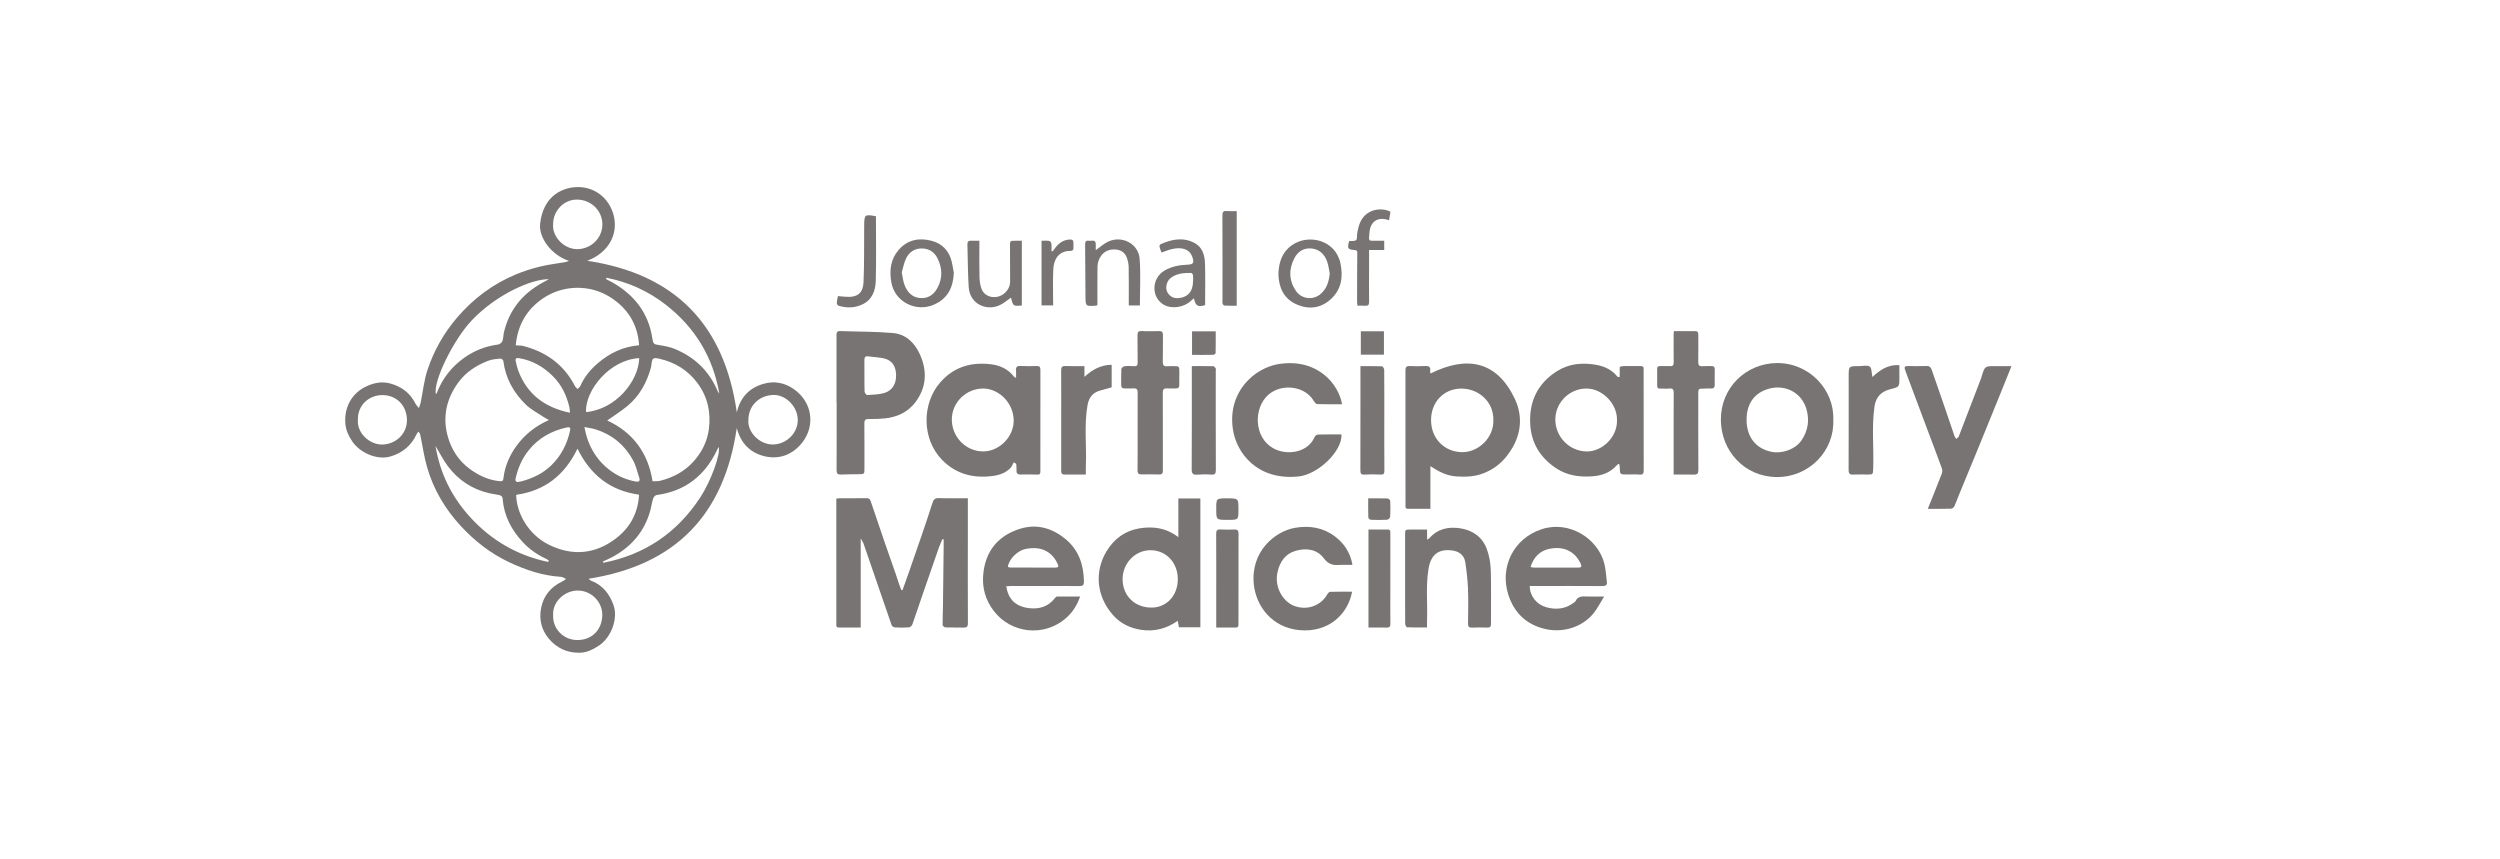 <?xml version="1.0" encoding="utf-8"?>
<!-- Generator: Adobe Illustrator 16.0.0, SVG Export Plug-In . SVG Version: 6.00 Build 0)  -->
<!DOCTYPE svg PUBLIC "-//W3C//DTD SVG 1.1//EN" "http://www.w3.org/Graphics/SVG/1.1/DTD/svg11.dtd">
<svg version="1.1" id="Layer_1" xmlns="http://www.w3.org/2000/svg" xmlns:xlink="http://www.w3.org/1999/xlink" x="0px" y="0px"
	 width="326px" height="112px" viewBox="0 0 326 112" enable-background="new 0 0 326 112" xml:space="preserve">
<rect id="background" opacity="0" fill="#787473" width="326" height="112"/>
<g>
	<path fill-rule="evenodd" clip-rule="evenodd" fill="#787473" d="M74.2,34.022c-2.302-0.753-3.974-3.042-3.768-4.855
		c0.387-3.4,2.586-4.633,4.623-4.764c2.428-0.155,4.408,1.424,4.978,3.72c0.593,2.388-0.637,4.821-3.458,5.882
		c11.434,1.718,17.874,8.29,19.504,19.769c0.466-2.005,1.658-3.214,3.523-3.736c1.387-0.389,2.722-0.123,3.87,0.671
		c2.542,1.761,2.799,4.842,1.188,6.939c-1.24,1.614-2.977,2.3-4.915,1.859c-1.845-0.42-3.156-1.669-3.669-3.698
		c-1.664,11.38-8.026,17.88-19.306,19.655c0.074,0.067,0.16,0.201,0.279,0.244c1.536,0.574,2.442,1.742,2.961,3.225
		c0.603,1.718-0.302,4.155-1.837,5.202c-0.801,0.545-1.657,0.978-2.623,0.984c-1.606,0.013-2.96-0.602-4.006-1.86
		c-0.972-1.172-1.261-2.547-0.985-3.973c0.306-1.574,1.255-2.753,2.742-3.452c0.183-0.087,0.342-0.225,0.512-0.336
		c-0.221-0.099-0.438-0.266-0.664-0.279c-2.381-0.145-4.583-0.886-6.725-1.891c-2.445-1.148-4.519-2.771-6.342-4.743
		c-2.049-2.218-3.553-4.756-4.387-7.652c-0.402-1.395-0.6-2.846-0.901-4.268c-0.028-0.137-0.137-0.255-0.208-0.383
		c-0.084,0.102-0.196,0.189-0.248,0.305c-0.694,1.521-1.872,2.492-3.454,2.946c-1.708,0.49-3.948-0.478-4.953-1.979
		c-0.487-0.727-0.827-1.466-0.898-2.337c-0.162-1.976,0.744-3.938,2.807-4.868c0.979-0.442,1.982-0.642,3.07-0.338
		c1.465,0.409,2.561,1.227,3.25,2.592c0.113,0.222,0.306,0.404,0.462,0.604c0.079-0.229,0.184-0.453,0.232-0.689
		c0.293-1.425,0.434-2.898,0.888-4.27c0.838-2.532,2.143-4.836,3.896-6.874c2.114-2.457,4.644-4.35,7.635-5.592
		c1.015-0.422,2.078-0.758,3.146-1.021c1.079-0.265,2.193-0.39,3.291-0.582C73.827,34.162,73.934,34.11,74.2,34.022z M71.582,54.771
		c-0.309-0.174-0.504-0.267-0.682-0.387c-0.789-0.532-1.667-0.975-2.337-1.629c-1.598-1.558-2.648-3.442-2.931-5.702
		c-0.015-0.12-0.271-0.311-0.396-0.297c-0.535,0.058-1.092,0.101-1.586,0.292c-1.555,0.603-2.912,1.475-3.918,2.869
		c-1.52,2.104-2.027,4.42-1.368,6.9c0.467,1.756,1.428,3.277,2.95,4.375c1.159,0.836,2.41,1.421,3.855,1.554
		c0.349,0.033,0.441-0.048,0.482-0.398c0.182-1.571,0.801-2.979,1.731-4.245C68.438,56.662,69.794,55.572,71.582,54.771z
		 M83.34,45.018c-0.191-2.786-1.512-4.834-3.77-6.269c-2.686-1.706-6.206-1.607-8.806,0.185c-2.112,1.456-3.265,3.488-3.512,6.09
		c0.229,0.018,0.338,0.027,0.448,0.034c0.131,0.008,0.268-0.006,0.394,0.024c3.055,0.754,5.414,2.419,6.879,5.258
		c0.076,0.148,0.228,0.257,0.344,0.384c0.12-0.128,0.288-0.234,0.354-0.385c0.52-1.188,1.343-2.175,2.301-2.99
		C79.47,46.076,81.201,45.207,83.34,45.018z M85.096,62.761c0.325-0.02,0.669,0.013,0.985-0.066c1.668-0.421,3.143-1.184,4.32-2.479
		c1.114-1.225,1.829-2.654,2.037-4.275c0.281-2.178-0.164-4.22-1.506-6.012c-1.241-1.657-2.908-2.677-4.902-3.138
		c-0.917-0.211-0.981-0.107-1.098,0.854c-0.006,0.056-0.005,0.114-0.02,0.168c-0.538,2.033-1.496,3.823-3.144,5.167
		c-0.814,0.663-1.709,1.227-2.586,1.849C82.515,56.379,84.502,59.014,85.096,62.761z M75.303,58.501
		c-1.687,3.501-4.3,5.501-7.991,6.023c0.029,2.318,1.531,5.153,4.251,6.503c3.066,1.521,6.081,1.256,8.804-0.853
		c1.817-1.406,2.836-3.311,2.965-5.668C79.538,63.979,76.966,61.898,75.303,58.501z M78.593,73.23
		c0.029,0.051,0.058,0.102,0.086,0.154c5.412-1.053,9.622-3.913,12.647-8.537c1.383-2.114,2.71-5.753,2.373-6.574
		c-0.078,0.164-0.138,0.293-0.199,0.422c-1.592,3.337-4.156,5.359-7.868,5.856c-0.175,0.023-0.398,0.26-0.458,0.442
		c-0.159,0.495-0.222,1.021-0.358,1.521c-0.755,2.782-2.475,4.785-4.99,6.136C79.426,72.867,79.004,73.039,78.593,73.23z
		 M71.578,36.41c-2.127-0.06-6.777,1.895-10.077,5.384c-2.353,2.486-5.038,7.923-4.661,9.583c0.017-0.001,0.044,0.004,0.051-0.005
		c0.028-0.046,0.057-0.094,0.076-0.145c0.734-1.891,1.932-3.418,3.591-4.589c1.325-0.934,2.782-1.5,4.39-1.711
		c0.211-0.028,0.49-0.251,0.564-0.45c0.135-0.359,0.113-0.772,0.204-1.152c0.687-2.89,2.386-5.001,4.97-6.428
		C70.982,36.732,71.281,36.572,71.578,36.41z M93.801,51.316c-0.837-4.771-3.178-8.616-6.966-11.567
		c-2.301-1.792-4.885-2.967-7.789-3.537c0.015,0.138,0.007,0.196,0.025,0.205c0.294,0.159,0.599,0.298,0.887,0.465
		c2.777,1.618,4.585,3.924,5.093,7.16c0.134,0.852,0.188,0.845,0.956,0.967c0.661,0.105,1.339,0.229,1.954,0.481
		c2.619,1.072,4.526,2.894,5.627,5.525C93.635,51.126,93.729,51.216,93.801,51.316z M71.485,73.276
		c0.027-0.054,0.054-0.105,0.081-0.16c-0.095-0.072-0.181-0.167-0.288-0.215c-1.156-0.528-2.189-1.232-3.062-2.159
		c-1.507-1.601-2.494-3.456-2.67-5.678c-0.03-0.387-0.257-0.468-0.538-0.526c-0.401-0.084-0.81-0.132-1.21-0.222
		c-2.23-0.509-4.031-1.712-5.395-3.522c-0.619-0.821-1.08-1.763-1.612-2.647c0.572,3.547,2.102,6.64,4.526,9.298
		C64.087,70.479,67.472,72.438,71.485,73.276z M72.128,80.203c-0.076,1.831,1.372,3.232,3.106,3.258
		c1.921,0.029,3.212-1.28,3.302-3.133c0.085-1.777-1.374-3.257-3.067-3.319C73.623,76.94,72.022,78.508,72.128,80.203z
		 M72.127,29.213c-0.164,1.652,1.441,3.296,3.167,3.277c1.794-0.021,3.247-1.451,3.256-3.211c0.008-1.81-1.479-3.259-3.341-3.253
		C73.529,26.03,72.131,27.476,72.127,29.213z M46.67,54.749c-0.143,1.722,1.536,3.26,3.2,3.217c1.763-0.047,3.215-1.404,3.195-3.205
		c-0.022-1.893-1.367-3.242-3.208-3.242C48.104,51.52,46.61,52.85,46.67,54.749z M97.591,54.793
		c-0.137,1.465,1.386,3.213,3.249,3.168c1.72-0.043,3.195-1.489,3.19-3.198c-0.004-1.722-1.55-3.324-3.222-3.261
		C98.979,51.571,97.576,52.925,97.591,54.793z M67.617,62.842c0.147-0.029,0.297-0.051,0.441-0.092
		c1.433-0.395,2.75-1.018,3.826-2.065c1.297-1.267,2.087-2.816,2.462-4.581c0.069-0.326-0.064-0.449-0.41-0.373
		c-2.023,0.445-3.733,1.388-5.038,3.04c-0.842,1.064-1.349,2.269-1.654,3.571C67.172,62.646,67.208,62.881,67.617,62.842z
		 M83.352,46.7c-3.861,0.205-7.062,4.204-6.936,7.035C80.302,53.387,83.279,49.688,83.352,46.7z M76.204,55.684
		c0.137,0.576,0.205,0.98,0.332,1.364c0.481,1.471,1.265,2.761,2.422,3.801c1.126,1.01,2.438,1.663,3.932,1.944
		c0.407,0.077,0.61-0.05,0.475-0.47c-0.253-0.784-0.438-1.612-0.828-2.325c-1.062-1.949-2.676-3.3-4.804-3.988
		C77.265,55.857,76.767,55.801,76.204,55.684z M74.317,53.82c-0.023-0.287-0.015-0.483-0.058-0.667
		c-0.353-1.549-1.013-2.949-2.143-4.08c-1.234-1.234-2.687-2.084-4.441-2.368c-0.384-0.062-0.502,0.067-0.423,0.412
		c0.091,0.4,0.177,0.806,0.32,1.188C68.726,51.389,70.996,53.129,74.317,53.82z"/>
	<path fill-rule="evenodd" clip-rule="evenodd" fill="#787473" d="M112.236,70.21c0,3.956,0,7.751,0,11.62
		c-0.945,0-1.899,0.007-2.854-0.003c-0.419-0.006-0.323-0.338-0.324-0.586c-0.003-3.431-0.002-6.862-0.002-10.293
		c0-1.957,0-3.915,0-5.926c0.186-0.021,0.346-0.05,0.507-0.05c1.132-0.006,2.263,0.01,3.394-0.011
		c0.312-0.006,0.477,0.079,0.577,0.381c0.598,1.787,1.206,3.57,1.819,5.352c0.449,1.308,0.913,2.608,1.367,3.913
		c0.195,0.562,0.375,1.13,0.567,1.693c0.076,0.22,0.167,0.435,0.251,0.65c0.049,0,0.099,0.001,0.149,0.002
		c0.303-0.849,0.612-1.697,0.909-2.55c0.553-1.587,1.105-3.176,1.648-4.766c0.458-1.345,0.918-2.687,1.342-4.041
		c0.144-0.457,0.332-0.662,0.854-0.642c1.238,0.047,2.477,0.016,3.767,0.016c0,1.584,0,3.106,0,4.627
		c-0.002,3.884-0.014,7.767,0.007,11.65c0.003,0.496-0.161,0.608-0.611,0.591c-0.771-0.028-1.545,0.008-2.315-0.022
		c-0.134-0.006-0.369-0.199-0.371-0.308c-0.012-0.771,0.033-1.54,0.043-2.312c0.035-2.672,0.063-5.345,0.093-8.017
		c0.002-0.278,0-0.558,0-0.838c-0.053-0.015-0.104-0.031-0.157-0.046c-0.157,0.372-0.334,0.739-0.468,1.119
		c-0.722,2.06-1.436,4.12-2.146,6.183c-0.444,1.288-0.867,2.583-1.326,3.863c-0.057,0.155-0.282,0.342-0.441,0.352
		c-0.6,0.042-1.206,0.038-1.807,0.004c-0.157-0.008-0.394-0.157-0.442-0.296c-1.231-3.539-2.44-7.088-3.661-10.632
		C112.538,70.688,112.401,70.51,112.236,70.21z"/>
	<path fill-rule="evenodd" clip-rule="evenodd" fill="#787473" d="M186.525,60.787c0,1.907,0,3.702,0,5.562
		c-1.021,0-1.976-0.001-2.93,0.001c-0.398,0.002-0.317-0.284-0.317-0.521c-0.003-2.221-0.008-4.443-0.007-6.666
		c0-3.616,0.011-7.232-0.001-10.848c-0.003-0.448,0.129-0.603,0.58-0.581c0.638,0.033,1.282,0.027,1.92-0.005
		c0.499-0.026,0.828,0.059,0.72,0.665c-0.017,0.087,0.024,0.184,0.045,0.315c4.697-2.348,8.619-1.682,10.983,3.268
		c1.265,2.65,0.736,5.386-1.205,7.698c-0.776,0.923-1.737,1.607-2.892,2.054c-1.158,0.446-2.328,0.473-3.528,0.395
		C188.672,62.044,187.618,61.515,186.525,60.787z M194.731,54.754c0.045-2.4-1.964-4.119-4.239-4.081
		c-2.278,0.039-3.931,1.807-3.881,4.211c0.052,2.421,1.843,4.05,4.027,4.078C192.851,58.989,194.833,57.002,194.731,54.754z"/>
	<path fill-rule="evenodd" clip-rule="evenodd" fill="#787473" d="M211.211,49.136c0-0.425,0-0.835,0-1.298
		c0.178-0.037,0.334-0.096,0.492-0.099c0.734-0.009,1.469,0.008,2.204-0.008c0.318-0.006,0.455,0.112,0.424,0.428
		c-0.006,0.075-0.001,0.151-0.001,0.226c0,4.299-0.005,8.597,0.009,12.896c0.002,0.438-0.059,0.662-0.579,0.604
		c-0.52-0.056-1.053-0.01-1.579-0.01c-0.944,0-0.943-0.001-0.964-0.913c-0.003-0.131-0.02-0.259-0.04-0.386
		c-0.005-0.026-0.057-0.044-0.118-0.089c-0.072,0.057-0.167,0.11-0.232,0.188c-0.873,0.992-2.013,1.366-3.289,1.444
		c-1.622,0.098-3.167-0.117-4.561-1.024c-2.128-1.385-3.324-3.333-3.441-5.874c-0.133-2.93,1.01-5.263,3.515-6.831
		c1.599-1,3.372-1.148,5.205-0.793c1.045,0.203,1.945,0.643,2.624,1.484c0.032,0.039,0.089,0.064,0.14,0.08
		C211.051,49.172,211.09,49.154,211.211,49.136z M210.855,54.774c0.048-2.08-1.845-4.065-3.914-4.107
		c-2.195-0.046-4.063,1.732-4.124,3.924c-0.062,2.309,1.786,4.25,4.093,4.279C208.881,58.896,210.926,57.027,210.855,54.774z"/>
	<path fill-rule="evenodd" clip-rule="evenodd" fill="#787473" d="M132.494,49.281c0-0.365,0.02-0.648-0.004-0.927
		c-0.039-0.438,0.076-0.659,0.58-0.629c0.695,0.041,1.394,0.021,2.089,0.004c0.348-0.008,0.509,0.079,0.509,0.47
		c-0.011,4.43-0.008,8.86-0.003,13.291c0,0.275-0.062,0.408-0.383,0.396c-0.733-0.026-1.467-0.02-2.202-0.009
		c-0.381,0.006-0.546-0.145-0.527-0.534c0.015-0.283-0.021-0.569-0.034-0.854c-0.106-0.071-0.212-0.142-0.318-0.213
		c-0.142,0.252-0.24,0.544-0.433,0.747c-0.623,0.652-1.458,0.933-2.312,1.044c-2.51,0.325-4.782-0.228-6.599-2.091
		c-2.7-2.765-2.632-7.358-0.275-10.082c1.77-2.046,4.011-2.689,6.57-2.403c1.183,0.132,2.293,0.597,3.059,1.618
		C132.249,49.161,132.327,49.183,132.494,49.281z M124.118,54.678c-0.012,2.306,1.842,4.197,4.103,4.188
		c2.093-0.008,3.98-1.909,3.964-4.029c-0.02-2.348-1.976-4.168-3.969-4.172C125.982,50.66,124.129,52.469,124.118,54.678z"/>
	<path fill-rule="evenodd" clip-rule="evenodd" fill="#787473" d="M109.082,52.542c0-2.956,0.001-5.913-0.002-8.87
		c0-0.339,0.097-0.514,0.489-0.5c2.293,0.085,4.595,0.056,6.877,0.255c1.706,0.149,2.848,1.3,3.524,2.815
		c0.962,2.158,0.846,4.29-0.602,6.208c-0.981,1.3-2.393,1.949-4.006,2.114c-0.672,0.069-1.354,0.09-2.029,0.071
		c-0.463-0.012-0.626,0.124-0.621,0.599c0.021,1.941,0.008,3.882,0.011,5.821c0.002,0.761,0.007,0.767-0.737,0.784
		c-0.771,0.017-1.543,0.002-2.314,0.039c-0.449,0.022-0.585-0.128-0.583-0.582c0.019-2.918,0.01-5.837,0.01-8.755
		C109.094,52.542,109.087,52.542,109.082,52.542z M112.72,48.982c0.001,0,0.003,0,0.005,0c0,0.696-0.021,1.394,0.016,2.087
		c0.009,0.16,0.224,0.447,0.328,0.44c0.761-0.048,1.552-0.049,2.269-0.27c1.027-0.317,1.501-1.185,1.513-2.22
		c0.011-0.967-0.325-1.877-1.324-2.205c-0.73-0.239-1.542-0.23-2.314-0.343c-0.386-0.056-0.501,0.125-0.496,0.479
		C112.727,47.628,112.72,48.306,112.72,48.982z"/>
	<path fill-rule="evenodd" clip-rule="evenodd" fill="#787473" d="M153.657,70.046c0-1.783,0-3.403,0-5.048c0.987,0,1.906,0,2.87,0
		c0,5.581,0,11.166,0,16.8c-0.92,0-1.849,0-2.797,0c-0.047-0.27-0.091-0.521-0.15-0.847c-1.49,1.046-3.091,1.448-4.837,1.17
		c-1.415-0.227-2.667-0.844-3.608-1.914c-2.229-2.535-2.398-5.755-0.836-8.331c0.968-1.599,2.384-2.658,4.242-2.972
		C150.321,68.605,152.05,68.811,153.657,70.046z M146.388,75.534c0.002,2.183,1.652,3.791,3.944,3.69
		c1.798-0.08,3.26-1.545,3.254-3.722c-0.006-2.189-1.586-3.779-3.601-3.755C147.999,71.773,146.386,73.451,146.388,75.534z"/>
	<path fill-rule="evenodd" clip-rule="evenodd" fill="#787473" d="M239.06,54.73c0.185,3.995-3.087,7.497-7.355,7.476
		c-4.283-0.022-7.283-3.456-7.304-7.458c-0.021-4.205,3.274-7.376,7.315-7.406C235.949,47.311,239.213,50.845,239.06,54.73z
		 M227.754,54.746c0.001,1.953,0.949,3.694,3.245,4.17c1.391,0.287,3.135-0.327,3.932-1.518c0.828-1.236,1.048-2.579,0.636-4.024
		c-0.617-2.167-2.72-3.247-4.815-2.707C228.752,51.182,227.751,52.662,227.754,54.746z"/>
	<path fill-rule="evenodd" clip-rule="evenodd" fill="#787473" d="M199.467,76.413c0.046,1.362,0.915,2.435,2.221,2.785
		c1.215,0.326,2.416,0.228,3.475-0.567c0.104-0.079,0.242-0.15,0.295-0.258c0.304-0.631,0.846-0.618,1.428-0.593
		c0.693,0.028,1.387,0.007,2.293,0.007c-0.485,0.785-0.838,1.481-1.306,2.091c-1.417,1.842-3.945,2.68-6.311,2.158
		c-2.53-0.558-4.133-2.155-4.879-4.492c-1.128-3.531,0.61-7.286,4.323-8.526c3.599-1.202,7.347,1.189,8.188,4.442
		c0.202,0.771,0.232,1.588,0.338,2.384c0.057,0.438-0.126,0.582-0.579,0.579c-2.903-0.019-5.808-0.01-8.71-0.01
		C199.984,76.413,199.727,76.413,199.467,76.413z M199.584,73.925c0.154,0.039,0.257,0.088,0.361,0.088
		c1.956,0.003,3.913-0.001,5.871,0c0.425,0,0.467-0.167,0.295-0.531c-0.85-1.788-2.441-2.271-4.135-1.899
		C200.791,71.842,199.975,72.678,199.584,73.925z"/>
	<path fill-rule="evenodd" clip-rule="evenodd" fill="#787473" d="M131.225,76.446c0.226,1.691,1.23,2.633,2.885,2.847
		c1.416,0.182,2.591-0.177,3.479-1.335c0.06-0.078,0.17-0.166,0.259-0.167c0.973-0.01,1.948-0.006,3-0.006
		c-0.417,1.207-1.055,2.164-1.957,2.916c-2.803,2.342-7.031,1.937-9.314-1.049c-1.067-1.397-1.523-2.988-1.365-4.743
		c0.28-3.096,1.983-5.108,4.891-5.983c2.153-0.646,4.158-0.035,5.878,1.402c1.708,1.429,2.334,3.34,2.363,5.505
		c0.006,0.434-0.128,0.591-0.582,0.589c-2.96-0.016-5.921-0.009-8.88-0.007C131.664,76.416,131.444,76.437,131.225,76.446z
		 M131.427,73.937c0.12,0.023,0.243,0.068,0.367,0.068c1.94,0.009,3.88,0.012,5.82,0.012c0.41,0,0.47-0.15,0.287-0.528
		c-0.873-1.806-2.411-2.242-4.134-1.913C132.715,71.775,131.538,72.898,131.427,73.937z"/>
	<path fill-rule="evenodd" clip-rule="evenodd" fill="#787473" d="M174.928,56.65c0.118,2.216-3.095,5.222-5.583,5.48
		c-5.404,0.562-8.118-3.069-8.576-6.149c-0.731-4.906,2.84-8.008,5.955-8.506c5.03-0.805,7.827,2.575,8.282,5.238
		c-1.096,0-2.182,0.02-3.265-0.021c-0.158-0.007-0.344-0.271-0.453-0.454c-1.226-2.044-4.577-2.324-6.225-0.429
		c-1.741,2.002-1.363,5.796,1.474,6.88c1.756,0.672,4.111,0.161,4.896-1.728c0.059-0.145,0.304-0.295,0.465-0.299
		C172.894,56.637,173.89,56.65,174.928,56.65z"/>
	<path fill-rule="evenodd" clip-rule="evenodd" fill="#787473" d="M262.293,47.743c-0.389,0.969-0.729,1.831-1.077,2.689
		c-1.098,2.708-2.197,5.416-3.303,8.121c-0.831,2.03-1.675,4.057-2.51,6.087c-0.183,0.445-0.331,0.91-0.537,1.345
		c-0.074,0.153-0.271,0.346-0.419,0.349c-0.995,0.031-1.993,0.018-3.059,0.018c0.621-1.557,1.229-3.055,1.811-4.562
		c0.08-0.207,0.103-0.491,0.029-0.694c-0.667-1.831-1.363-3.653-2.048-5.479c-0.778-2.073-1.555-4.147-2.331-6.222
		c-0.149-0.4-0.295-0.801-0.439-1.202c-0.114-0.306-0.037-0.464,0.32-0.46c0.828,0.009,1.657,0.024,2.485-0.006
		c0.406-0.015,0.575,0.187,0.688,0.517c0.554,1.6,1.112,3.196,1.661,4.794c0.443,1.287,0.873,2.577,1.315,3.863
		c0.044,0.123,0.145,0.224,0.219,0.335c0.111-0.106,0.276-0.193,0.325-0.322c0.988-2.55,1.963-5.104,2.939-7.658
		c0.025-0.07,0.035-0.146,0.058-0.217c0.406-1.301,0.406-1.3,1.75-1.296C260.829,47.744,261.484,47.743,262.293,47.743z"/>
	<path fill-rule="evenodd" clip-rule="evenodd" fill="#787473" d="M186.093,69.053c0,0.453,0,0.841,0,1.31
		c0.149-0.084,0.237-0.108,0.287-0.167c1.068-1.234,2.46-1.537,3.988-1.313c1.641,0.241,2.903,1.111,3.497,2.668
		c0.341,0.89,0.504,1.891,0.535,2.848c0.071,2.317,0.011,4.638,0.026,6.957c0.003,0.388-0.138,0.491-0.491,0.481
		c-0.658-0.017-1.319-0.026-1.979,0.002c-0.392,0.018-0.529-0.099-0.525-0.505c0.021-1.527,0.054-3.057-0.005-4.582
		c-0.046-1.155-0.181-2.314-0.357-3.458c-0.139-0.912-0.826-1.394-1.677-1.51c-1.655-0.229-2.774,0.394-3.104,2.34
		c-0.391,2.309-0.109,4.627-0.203,6.939c-0.009,0.224-0.001,0.449-0.001,0.758c-0.887,0-1.746,0.015-2.603-0.021
		c-0.092-0.003-0.242-0.3-0.243-0.463c-0.017-1.753-0.01-3.505-0.01-5.258c0.001-2.091,0.003-4.185-0.003-6.276
		c-0.001-0.747-0.009-0.748,0.744-0.749C184.647,69.053,185.323,69.053,186.093,69.053z"/>
	<path fill-rule="evenodd" clip-rule="evenodd" fill="#787473" d="M176.312,77.158c-0.522,2.898-3.038,5.359-6.851,5.014
		c-3.591-0.325-5.673-3.123-5.965-5.978c-0.44-4.292,2.774-6.913,5.364-7.365c1.885-0.329,3.671-0.045,5.222,1.128
		c1.114,0.842,2.001,2.037,2.281,3.706c-0.386,0-0.749,0-1.114,0c-0.188,0-0.377-0.014-0.564,0.003
		c-0.834,0.072-1.47-0.069-2.052-0.856c-0.899-1.216-2.319-1.375-3.682-0.985c-1.343,0.384-2.068,1.423-2.368,2.807
		c-0.432,2.004,0.763,3.743,2.004,4.301c1.669,0.747,3.626,0.141,4.507-1.456c0.072-0.133,0.233-0.301,0.358-0.304
		C174.388,77.146,175.323,77.158,176.312,77.158z"/>
	<path fill-rule="evenodd" clip-rule="evenodd" fill="#787473" d="M148.346,56.262c0.001-1.695-0.005-3.389,0.004-5.083
		c0.002-0.372-0.109-0.56-0.517-0.531c-0.394,0.026-0.792-0.002-1.188,0.003c-0.309,0.004-0.444-0.145-0.442-0.447
		c0.002-0.696-0.021-1.394,0.02-2.087c0.008-0.133,0.253-0.34,0.407-0.359c0.408-0.05,0.828-0.042,1.239-0.007
		c0.392,0.032,0.486-0.129,0.48-0.488c-0.018-1.167,0.002-2.335-0.018-3.501c-0.008-0.417,0.079-0.62,0.562-0.593
		c0.751,0.042,1.507,0.018,2.26,0.005c0.358-0.006,0.5,0.125,0.494,0.5c-0.019,1.168,0.018,2.337-0.017,3.503
		c-0.014,0.503,0.192,0.628,0.631,0.585c0.225-0.022,0.452-0.015,0.678-0.017c0.847-0.007,0.849-0.006,0.849,0.806
		c0,0.546-0.021,1.092-0.007,1.638c0.007,0.348-0.15,0.472-0.477,0.466c-0.377-0.008-0.755,0.021-1.13-0.006
		c-0.437-0.032-0.547,0.171-0.545,0.567c0.012,2.335,0.008,4.671,0.008,7.007c0,1.055-0.009,2.109,0,3.164
		c0.003,0.361-0.127,0.499-0.504,0.485c-0.751-0.026-1.505-0.017-2.259-0.011c-0.36,0.005-0.543-0.09-0.538-0.517
		C148.358,59.651,148.346,57.957,148.346,56.262z"/>
	<path fill-rule="evenodd" clip-rule="evenodd" fill="#787473" d="M218.272,43.182c0.947,0,1.866,0.006,2.784-0.002
		c0.385-0.004,0.408,0.231,0.405,0.523c-0.005,1.168,0.013,2.336-0.008,3.504c-0.008,0.423,0.134,0.578,0.557,0.542
		c0.375-0.033,0.754,0.007,1.13-0.014c0.345-0.019,0.477,0.127,0.47,0.463c-0.014,0.64-0.024,1.28-0.009,1.92
		c0.011,0.38-0.11,0.565-0.514,0.542c-0.299-0.017-0.601,0.009-0.902,0.013c-0.73,0.01-0.73,0.009-0.73,0.76
		c0.001,3.278-0.01,6.556,0.013,9.835c0.003,0.479-0.14,0.634-0.605,0.621c-0.859-0.025-1.722-0.008-2.62-0.008
		c0-0.736,0-1.394,0-2.051c0-2.865-0.008-5.729,0.009-8.594c0.002-0.442-0.117-0.615-0.575-0.57c-0.391,0.039-0.79-0.008-1.185,0.01
		c-0.299,0.014-0.402-0.108-0.397-0.396c0.011-0.716,0.01-1.432,0-2.148c-0.006-0.288,0.096-0.41,0.397-0.396
		c0.411,0.02,0.83-0.023,1.241,0.009c0.406,0.032,0.522-0.124,0.517-0.515c-0.019-1.224-0.008-2.45-0.006-3.674
		C218.243,43.447,218.26,43.338,218.272,43.182z"/>
	<path fill-rule="evenodd" clip-rule="evenodd" fill="#787473" d="M141.411,47.741c0,0.524,0,0.964,0,1.403
		c1.022-0.947,2.127-1.559,3.55-1.578c0,0.97,0,1.942,0,2.94c-0.491,0.138-1.005,0.284-1.523,0.426
		c-0.963,0.264-1.456,0.954-1.621,1.882c-0.462,2.6-0.119,5.227-0.219,7.839c-0.015,0.39-0.002,0.78-0.002,1.227
		c-0.981,0-1.9,0.009-2.817-0.003c-0.46-0.007-0.399-0.372-0.4-0.664c-0.003-1.904-0.001-3.809,0-5.711
		c0-2.395,0.013-4.788-0.004-7.182c-0.003-0.44,0.114-0.608,0.575-0.589C139.734,47.766,140.523,47.741,141.411,47.741z"/>
	<path fill-rule="evenodd" clip-rule="evenodd" fill="#787473" d="M244.166,49.16c0.973-0.912,2.007-1.632,3.514-1.549
		c0,0.54,0,1.092,0,1.646c0,1.224-0.008,1.195-1.191,1.499c-1.066,0.273-1.861,0.896-2.054,2.237
		c-0.381,2.683-0.076,5.375-0.169,8.062c-0.03,0.827-0.005,0.827-0.817,0.824c-0.583-0.001-1.169-0.031-1.75,0.006
		c-0.497,0.035-0.645-0.131-0.642-0.632c0.019-4.053,0.01-8.107,0.01-12.159c0-1.353,0-1.354,1.372-1.352
		c0.47,0,1.052-0.16,1.376,0.06C244.082,47.982,244.044,48.614,244.166,49.16z"/>
	<path fill-rule="evenodd" clip-rule="evenodd" fill="#787473" d="M155.412,47.74c0.965,0,1.884-0.01,2.8,0.013
		c0.11,0.003,0.243,0.166,0.313,0.285c0.05,0.085,0.011,0.221,0.011,0.333c0,4.297-0.007,8.592,0.011,12.89
		c0.002,0.481-0.096,0.671-0.617,0.627c-0.598-0.052-1.205-0.039-1.805,0.003c-0.545,0.037-0.733-0.104-0.729-0.703
		c0.031-4.278,0.017-8.556,0.017-12.833C155.412,48.168,155.412,47.983,155.412,47.74z"/>
	<path fill-rule="evenodd" clip-rule="evenodd" fill="#787473" d="M177.4,47.744c0.989,0,1.907-0.015,2.823,0.022
		c0.103,0.003,0.277,0.303,0.278,0.467c0.02,2.018,0.012,4.036,0.012,6.053c0,2.357-0.01,4.715,0.011,7.072
		c0.004,0.426-0.106,0.554-0.537,0.526c-0.677-0.039-1.357-0.042-2.032,0.002c-0.475,0.032-0.565-0.144-0.562-0.575
		c0.015-3.094,0.009-6.187,0.009-9.279c0-1.226-0.001-2.452-0.001-3.678C177.4,48.171,177.4,47.988,177.4,47.744z"/>
	<path fill-rule="evenodd" clip-rule="evenodd" fill="#787473" d="M178.449,81.832c0-4.303,0-8.514,0-12.778
		c0.862,0,1.688,0.001,2.514-0.001c0.379-0.002,0.339,0.272,0.339,0.514c0.001,2.6,0,5.198-0.002,7.797
		c0,1.318-0.014,2.638,0.006,3.956c0.006,0.392-0.114,0.533-0.513,0.52C180.024,81.814,179.256,81.832,178.449,81.832z"/>
	<path fill-rule="evenodd" clip-rule="evenodd" fill="#787473" d="M158.597,81.826c0-1.241-0.001-2.391,0-3.539
		c0-2.887,0.009-5.771-0.008-8.656c-0.001-0.437,0.104-0.613,0.564-0.587c0.603,0.035,1.208,0.022,1.811,0.003
		c0.374-0.013,0.542,0.099,0.541,0.509c-0.013,3.922-0.009,7.846-0.008,11.769c0,0.255,0.025,0.506-0.349,0.504
		C160.322,81.822,159.497,81.826,158.597,81.826z"/>
	<path fill-rule="evenodd" clip-rule="evenodd" fill="#787473" d="M166.704,35.769c0.049-1.568,0.464-2.879,1.753-3.79
		c2.167-1.532,5.695-0.694,6.337,2.358c0.371,1.77,0.126,3.361-1.182,4.605c-1.265,1.208-2.833,1.482-4.475,0.779
		C167.385,38.969,166.76,37.495,166.704,35.769z M173.396,35.63c-0.104-0.493-0.16-1.003-0.322-1.476
		c-0.328-0.953-0.969-1.626-2.007-1.748c-1.026-0.12-1.82,0.379-2.277,1.257c-0.743,1.433-0.735,2.887,0.193,4.263
		c0.751,1.113,2.306,1.263,3.29,0.354C173.047,37.564,173.308,36.656,173.396,35.63z"/>
	<path fill-rule="evenodd" clip-rule="evenodd" fill="#787473" d="M124.38,35.572c-0.082,1.902-0.78,3.352-2.593,4.154
		c-2.318,1.027-5.125-0.349-5.561-2.921c-0.266-1.568-0.096-3.006,0.963-4.226c1.158-1.332,2.684-1.612,4.312-1.175
		c1.358,0.364,2.259,1.289,2.596,2.689C124.215,34.582,124.288,35.08,124.38,35.572z M117.589,35.534
		c0.132,0.624,0.176,1.14,0.354,1.602c0.338,0.877,0.896,1.577,1.911,1.714c1.12,0.151,1.899-0.395,2.399-1.328
		c0.676-1.262,0.635-2.56-0.001-3.835c-0.425-0.852-1.141-1.293-2.08-1.289c-0.928,0.002-1.631,0.497-2.021,1.302
		C117.865,34.292,117.756,34.971,117.589,35.534z"/>
	<path fill-rule="evenodd" clip-rule="evenodd" fill="#787473" d="M151.461,32.934c-0.101-0.28-0.209-0.519-0.264-0.771
		c-0.021-0.093,0.055-0.276,0.136-0.312c1.448-0.651,2.936-0.957,4.423-0.174c1.048,0.551,1.34,1.602,1.375,2.674
		c0.059,1.804,0.016,3.612,0.016,5.436c-0.944,0.282-1.228,0.135-1.466-0.885c-0.148,0.125-0.271,0.218-0.382,0.324
		c-0.94,0.889-2.542,1.097-3.548,0.507c-1.693-0.992-1.581-3.49,0.13-4.467c0.899-0.514,1.879-0.709,2.905-0.746
		c0.854-0.03,0.975-0.242,0.681-1.046c-0.389-1.057-1.43-1.263-2.615-1.004C152.401,32.568,151.971,32.761,151.461,32.934z
		 M155.576,36.67c0-0.263,0.025-0.529-0.011-0.789c-0.015-0.11-0.157-0.293-0.241-0.293c-0.964,0-1.927,0.049-2.718,0.706
		c-0.458,0.381-0.657,1.17-0.434,1.7c0.197,0.465,0.664,0.909,1.366,0.887C154.815,38.84,155.563,38.065,155.576,36.67z"/>
	<path fill-rule="evenodd" clip-rule="evenodd" fill="#787473" d="M143.104,39.77c-0.089,0.06-0.103,0.079-0.119,0.08
		c-1.438,0.114-1.434,0.114-1.439-1.322c-0.01-2.202-0.02-4.405-0.047-6.608c-0.005-0.377,0.084-0.595,0.496-0.524
		c0.347,0.06,0.906-0.252,0.894,0.482c-0.004,0.236-0.001,0.471-0.001,0.745c0.567-0.402,1.019-0.818,1.548-1.082
		c1.816-0.907,4.027,0.21,4.176,2.222c0.147,1.999,0.031,4.017,0.031,6.066c-0.435,0-0.896,0-1.451,0c0-0.171,0-0.349,0-0.527
		c0-1.489,0.019-2.978-0.012-4.466c-0.008-0.42-0.102-0.858-0.25-1.253c-0.273-0.733-0.879-1.051-1.631-1.057
		c-0.892-0.008-1.556,0.421-1.939,1.212c-0.157,0.324-0.239,0.714-0.245,1.076C143.09,36.469,143.104,38.125,143.104,39.77z"/>
	<path fill-rule="evenodd" clip-rule="evenodd" fill="#787473" d="M133.247,39.83c-1.129,0.11-1.129,0.11-1.413-1.024
		c-0.424,0.3-0.818,0.633-1.259,0.88c-1.761,0.984-4.106,0.067-4.256-2.248c-0.121-1.854-0.113-3.718-0.168-5.577
		c-0.01-0.333,0.118-0.489,0.463-0.473c0.335,0.017,0.672,0.004,1.099,0.004c0,0.255,0,0.472,0,0.688
		c0,1.356-0.026,2.713,0.014,4.069c0.016,0.535,0.092,1.102,0.294,1.59c0.44,1.059,1.906,1.331,2.866,0.577
		c0.527-0.414,0.837-0.951,0.833-1.644c-0.008-1.505-0.005-3.011-0.017-4.517c-0.006-0.758-0.01-0.763,0.732-0.762
		c0.243,0,0.486,0,0.812,0C133.247,34.211,133.247,37.001,133.247,39.83z"/>
	<path fill-rule="evenodd" clip-rule="evenodd" fill="#787473" d="M180.502,31.393c0,0.436,0,0.787,0,1.205
		c-0.657,0-1.287,0-1.975,0c0,1.001,0,1.934-0.001,2.867c-0.001,1.3-0.015,2.6,0.004,3.898c0.008,0.405-0.135,0.54-0.523,0.508
		c-0.318-0.027-0.636-0.005-0.991-0.005c-0.021-0.184-0.053-0.329-0.053-0.473c0.002-2.129,0-4.259,0.027-6.388
		c0.004-0.317-0.098-0.385-0.374-0.402c-0.861-0.052-0.961-0.228-0.685-1.172c0.309-0.03,0.727,0.049,0.905-0.122
		c0.175-0.168,0.09-0.592,0.145-0.9c0.199-1.128,0.509-2.189,1.643-2.778c0.79-0.409,1.871-0.448,2.694-0.02
		c-0.059,0.355-0.123,0.729-0.186,1.114c-1.418-0.526-2.465,0.128-2.558,1.643c-0.067,1.127-0.228,1.027,0.929,1.026
		C179.82,31.393,180.138,31.393,180.502,31.393z"/>
	<path fill-rule="evenodd" clip-rule="evenodd" fill="#787473" d="M161.268,27.529c0,4.135,0,8.2,0,12.335
		c-0.543,0-1.065,0.014-1.586-0.013c-0.095-0.004-0.234-0.163-0.256-0.271c-0.042-0.199-0.014-0.413-0.014-0.621
		c0-3.621,0.007-7.242-0.01-10.863c-0.002-0.441,0.102-0.619,0.562-0.575C160.375,27.559,160.792,27.529,161.268,27.529z"/>
	<path fill-rule="evenodd" clip-rule="evenodd" fill="#787473" d="M114.223,28.199c0,2.816,0.05,5.604-0.021,8.388
		c-0.035,1.337-0.48,2.564-1.865,3.163c-0.991,0.428-2.007,0.42-3.023,0.106c-0.096-0.03-0.197-0.24-0.193-0.363
		c0.011-0.279,0.086-0.555,0.143-0.882c0.468,0.038,0.931,0.102,1.393,0.104c1.202,0.004,1.889-0.567,1.947-1.916
		c0.104-2.369,0.063-4.742,0.083-7.113c0.001-0.132,0.002-0.264,0.004-0.396C112.709,27.984,112.783,27.928,114.223,28.199z"/>
	<path fill-rule="evenodd" clip-rule="evenodd" fill="#787473" d="M135.817,31.396c0.336,0,0.673-0.033,0.998,0.018
		c0.116,0.018,0.269,0.227,0.286,0.364c0.042,0.318,0.015,0.646,0.015,0.969c0.051,0.01,0.102,0.019,0.153,0.028
		c0.162-0.214,0.312-0.437,0.486-0.639c0.468-0.546,1.042-0.884,1.785-0.904c0.319-0.009,0.446,0.127,0.437,0.432
		c-0.007,0.207-0.009,0.415,0.001,0.622c0.012,0.302-0.093,0.431-0.425,0.433c-1.486,0.004-2.141,1.076-2.203,2.393
		c-0.073,1.556-0.018,3.117-0.018,4.716c-0.518,0-0.997,0-1.515,0C135.817,37.036,135.817,34.251,135.817,31.396z"/>
	<path fill-rule="evenodd" clip-rule="evenodd" fill="#787473" d="M155.442,46.278c0-1.046,0-2.035,0-3.069c0.997,0,2,0,3.089,0
		c0,0.933,0.006,1.882-0.015,2.831c-0.001,0.082-0.193,0.226-0.299,0.228C157.301,46.286,156.385,46.278,155.442,46.278z"/>
	<path fill-rule="evenodd" clip-rule="evenodd" fill="#787473" d="M180.465,46.253c-1.016,0-1.988,0-3.013,0
		c0-1.015,0-2.016,0-3.054c0.984,0,1.976,0,3.013,0C180.465,44.187,180.465,45.188,180.465,46.253z"/>
	<path fill-rule="evenodd" clip-rule="evenodd" fill="#787473" d="M178.414,64.985c0.896,0,1.72-0.013,2.544,0.015
		c0.117,0.004,0.322,0.205,0.328,0.32c0.03,0.696,0.034,1.394-0.01,2.087c-0.009,0.137-0.254,0.358-0.401,0.368
		c-0.694,0.04-1.392,0.034-2.087,0.007c-0.129-0.005-0.354-0.18-0.359-0.284C178.4,66.679,178.414,65.854,178.414,64.985z"/>
	<path fill-rule="evenodd" clip-rule="evenodd" fill="#787473" d="M160.01,67.79c-1.411,0-1.411,0-1.412-1.427
		c-0.001-1.379-0.001-1.379,1.388-1.379c1.506,0,1.506,0,1.508,1.445c0.001,1.36,0.001,1.36-1.372,1.36
		C160.086,67.79,160.048,67.79,160.01,67.79z"/>
</g>
</svg>
